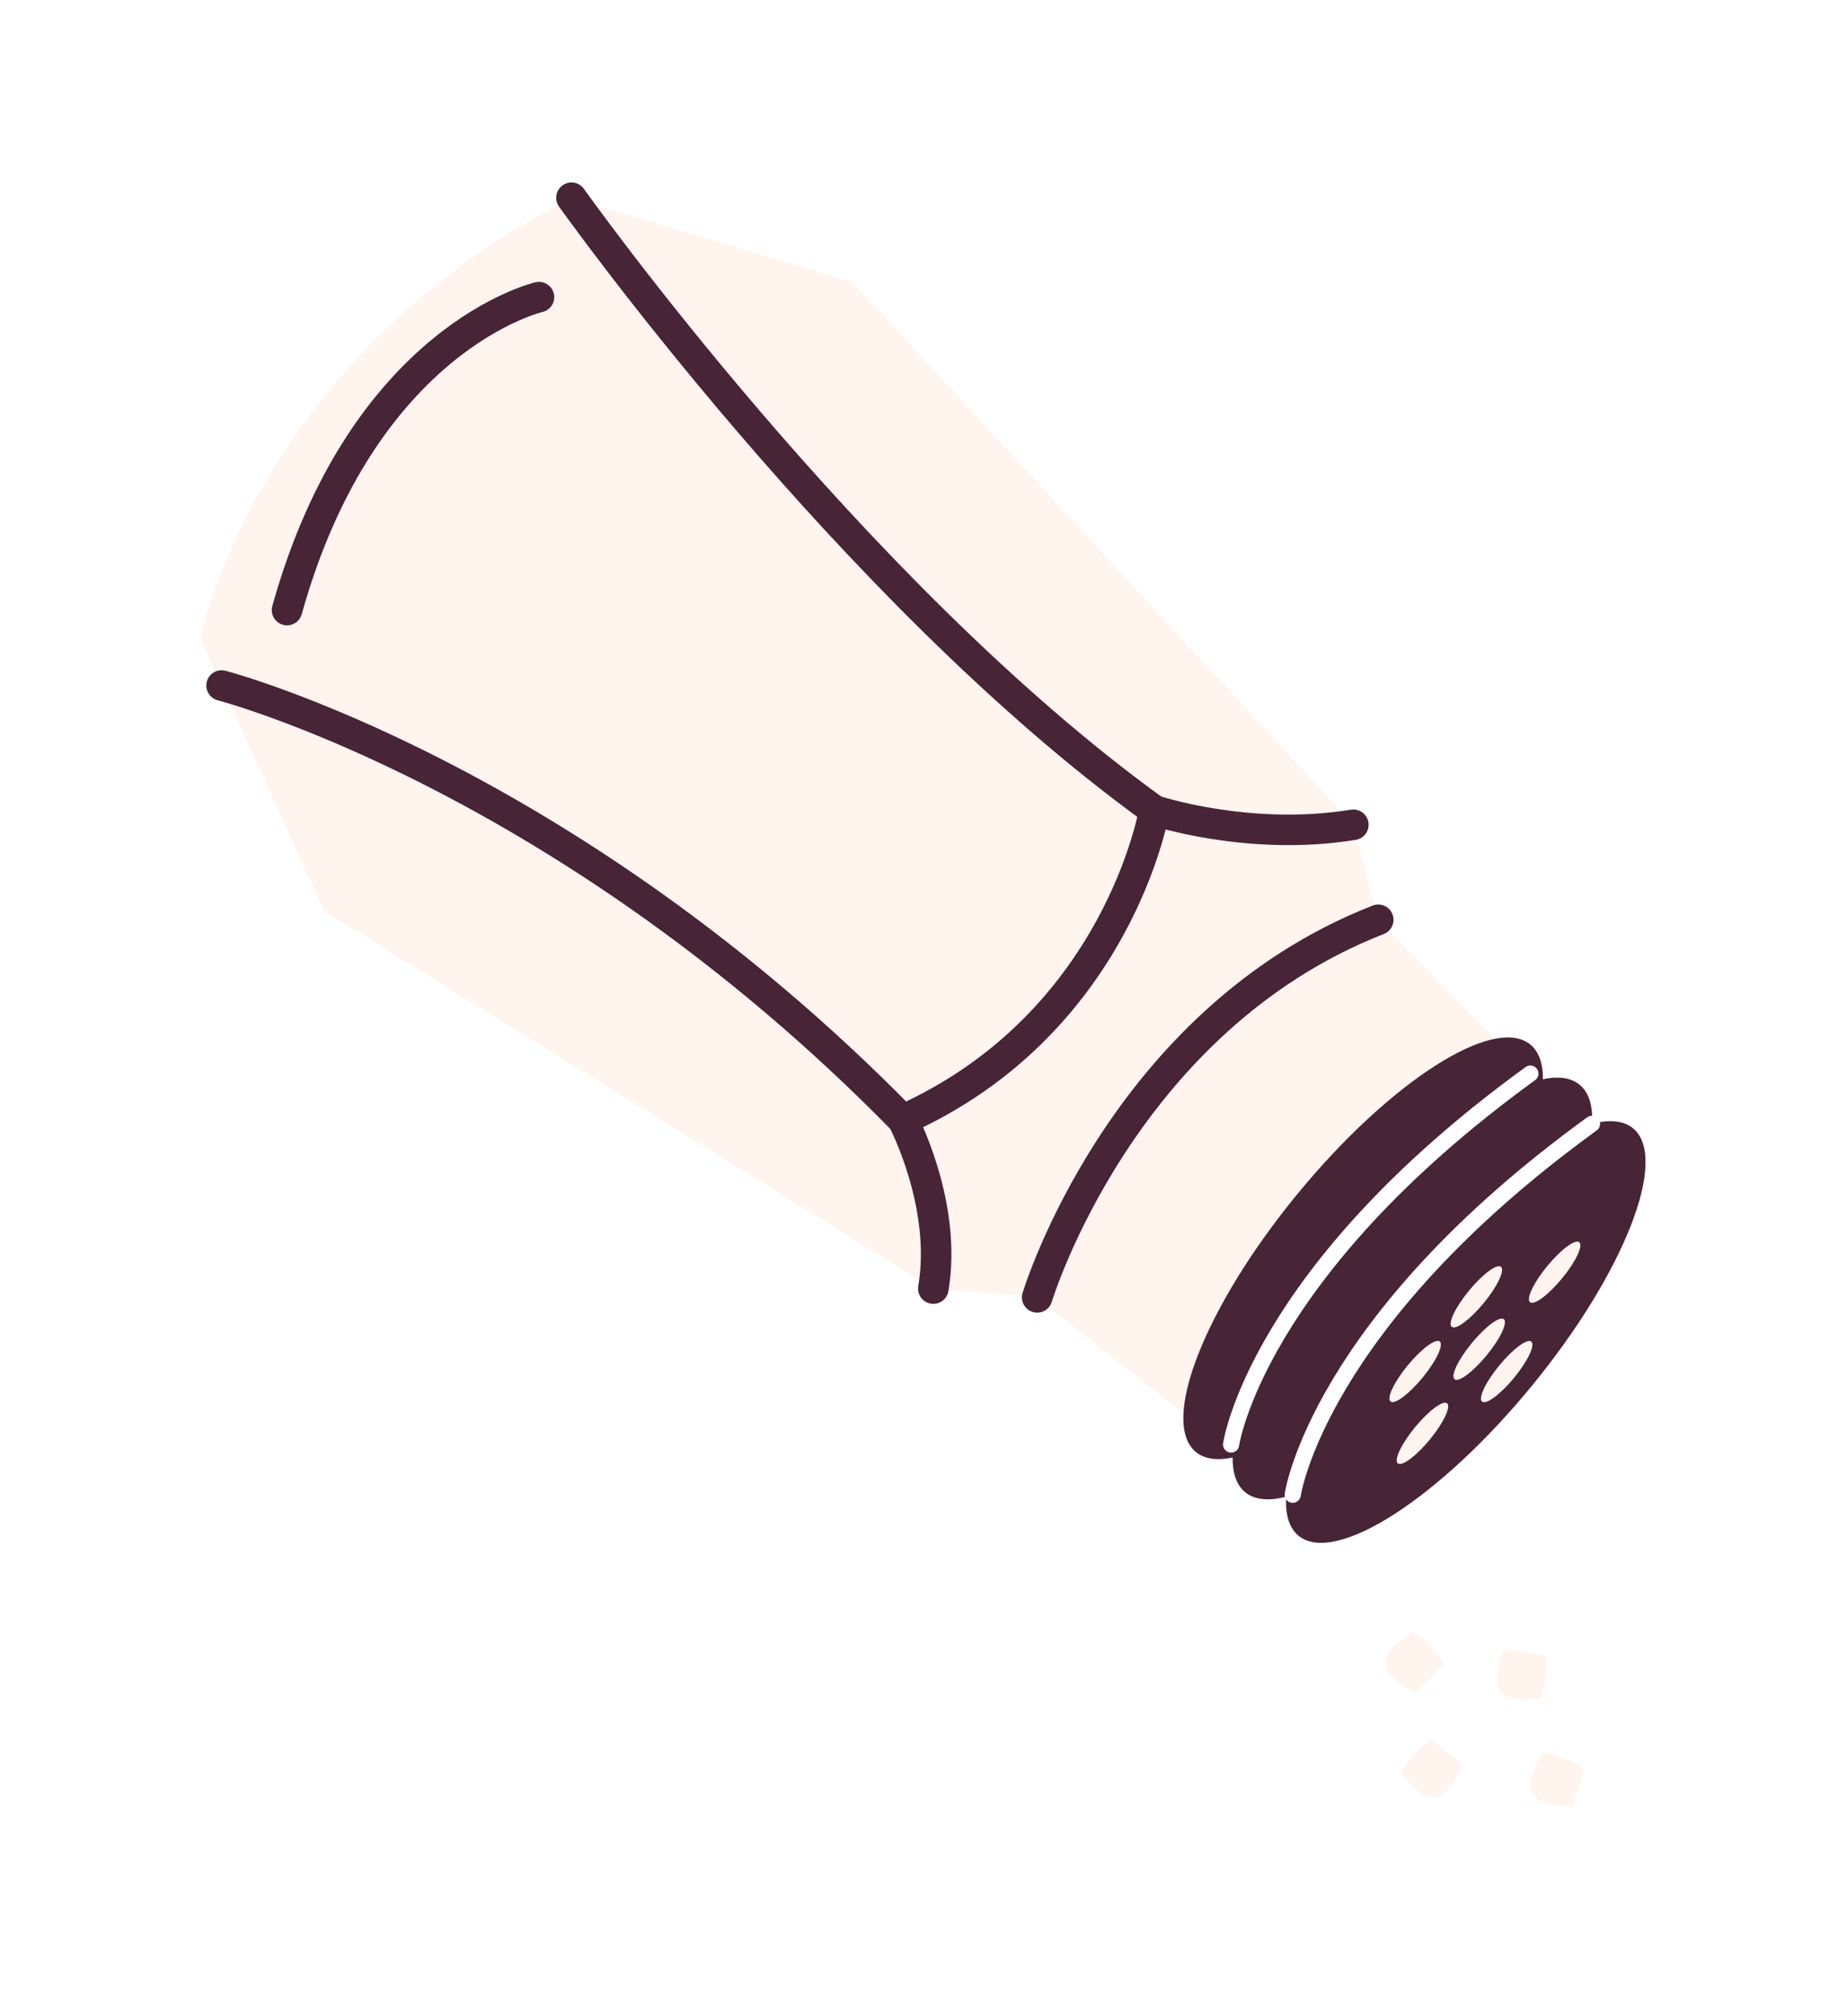 <svg width="242" height="264" viewBox="0 0 242 264" fill="none" xmlns="http://www.w3.org/2000/svg">
<g clip-path="url(#clip0_447_2088)">
<path d="M111.747 36.968L177.319 107.995L180.584 120.435L198.362 138.63L159.484 188.604L135.895 169.878L122.287 168.727L42.447 119.292L26.23 83.579C26.23 83.579 33.555 46.925 74.876 25.891L111.747 36.968Z" fill="#FFF5EE"/>
<path d="M29.032 89.761C29.032 89.761 74.004 101.445 118.291 146.635C118.291 146.635 124.163 157.744 122.287 168.727" stroke="#482437" stroke-width="4" stroke-linecap="round" stroke-linejoin="round"/>
<path d="M74.876 25.891C74.876 25.891 111.451 77.394 151.234 106.105C151.234 106.105 163.578 110.236 177.319 107.995" stroke="#482437" stroke-width="4" stroke-linecap="round" stroke-linejoin="round"/>
<path d="M151.234 106.105C151.234 106.105 146.565 133.948 118.291 146.635" stroke="#482437" stroke-width="4" stroke-linecap="round" stroke-linejoin="round"/>
<path d="M70.617 38.906C70.617 38.906 47.571 44.19 37.608 79.884" stroke="#482437" stroke-width="4" stroke-linecap="round" stroke-linejoin="round"/>
<path d="M156.699 190.133C161.479 194.027 175.16 185.237 187.255 170.5C199.351 155.763 205.282 140.66 200.502 136.766C195.722 132.872 182.041 141.662 169.945 156.399C157.85 171.136 151.919 186.239 156.699 190.133Z" fill="#482437"/>
<path d="M213.952 147.729C209.171 143.835 195.487 152.624 183.394 167.362C171.296 182.101 165.368 197.203 170.149 201.097C174.93 204.991 188.614 196.202 200.706 181.464C212.805 166.726 218.732 151.623 213.952 147.729Z" fill="#482437"/>
<path d="M206.958 142.029C202.178 138.135 188.494 146.925 176.401 161.662C164.303 176.401 158.375 191.503 163.156 195.397C167.936 199.292 181.621 190.502 193.713 175.764C205.811 161.026 211.739 145.924 206.958 142.029Z" fill="#482437"/>
<path d="M135.895 169.878C135.895 169.878 146.826 133.629 180.584 120.435" stroke="#482437" stroke-width="4" stroke-linecap="round" stroke-linejoin="round"/>
<path d="M169.378 195.721C169.378 195.721 172.595 173.254 208.588 147.156" stroke="white" stroke-width="2.12" stroke-linecap="round" stroke-linejoin="round"/>
<path d="M161.302 189.142C161.302 189.142 164.519 166.675 200.512 140.577" stroke="white" stroke-width="2.12" stroke-linecap="round" stroke-linejoin="round"/>
<path d="M189.602 183.751C189.063 183.314 187.182 184.716 185.398 186.885C183.615 189.053 182.611 191.174 183.15 191.611C183.689 192.048 185.57 190.646 187.353 188.478C189.137 186.309 190.14 184.189 189.602 183.751Z" fill="#FFF5EE"/>
<path d="M200.638 175.667C200.099 175.229 198.218 176.631 196.435 178.8C194.651 180.968 193.648 183.089 194.186 183.526C194.725 183.964 196.606 182.561 198.39 180.393C200.173 178.225 201.177 176.11 200.638 175.667Z" fill="#FFF5EE"/>
<path d="M188.643 175.654C188.104 175.216 186.223 176.618 184.439 178.787C182.656 180.955 181.652 183.076 182.191 183.513C182.73 183.951 184.611 182.549 186.394 180.38C188.178 178.212 189.182 176.097 188.643 175.654Z" fill="#FFF5EE"/>
<path d="M196.664 165.876C196.126 165.439 194.245 166.841 192.461 169.009C190.677 171.178 189.674 173.298 190.213 173.736C190.751 174.173 192.632 172.771 194.416 170.603C196.2 168.434 197.203 166.314 196.664 165.876Z" fill="#FFF5EE"/>
<path d="M206.922 162.653C206.383 162.215 204.503 163.617 202.719 165.786C200.935 167.954 199.932 170.075 200.47 170.512C201.009 170.95 202.89 169.548 204.674 167.379C206.458 165.211 207.461 163.09 206.922 162.653Z" fill="#FFF5EE"/>
<path d="M197.035 172.737C196.497 172.299 194.616 173.701 192.832 175.87C191.048 178.038 190.044 180.153 190.584 180.596C191.123 181.039 193.003 179.632 194.787 177.463C196.571 175.295 197.574 173.174 197.035 172.737Z" fill="#FFF5EE"/>
<g filter="url(#filter0_d_447_2088)">
<path d="M188.794 214.32C188.91 214.204 189.035 214.071 189.05 213.906C189.065 213.746 188.973 213.594 188.878 213.459C187.953 212.109 186.841 210.894 185.575 209.862C185.456 209.763 185.319 209.661 185.166 209.657C184.99 209.655 184.84 209.774 184.707 209.892C183.574 210.878 181.445 212.09 181.578 213.827C181.707 215.48 184.13 216.961 185.37 217.636C186.603 216.683 187.68 215.422 188.793 214.314L188.794 214.32Z" fill="#FFF5EE"/>
</g>
<g filter="url(#filter1_d_447_2088)">
<path d="M202.75 213.648C202.776 213.487 202.794 213.305 202.709 213.168C202.625 213.032 202.459 212.967 202.306 212.912C200.76 212.38 199.133 212.067 197.5 211.991C197.346 211.981 197.177 211.985 197.052 212.073C196.905 212.175 196.86 212.366 196.824 212.534C196.501 214.004 195.517 216.235 196.669 217.552C197.763 218.802 200.596 218.549 201.993 218.355C202.409 216.862 202.522 215.203 202.75 213.654L202.75 213.648Z" fill="#FFF5EE"/>
</g>
<g filter="url(#filter2_d_447_2088)">
<path d="M187.881 224.089C187.756 223.986 187.612 223.873 187.443 223.877C187.279 223.879 187.139 223.986 187.016 224.091C185.761 225.142 184.657 226.367 183.749 227.727C183.663 227.856 183.573 228.002 183.585 228.152C183.6 228.325 183.736 228.467 183.869 228.586C184.97 229.611 186.384 231.601 188.106 231.294C189.746 231.003 190.986 228.448 191.534 227.154C190.461 226.031 189.097 225.083 187.876 224.095L187.881 224.089Z" fill="#FFF5EE"/>
</g>
<g filter="url(#filter3_d_447_2088)">
<path d="M207.422 228.028C207.471 227.87 207.524 227.7 207.461 227.544C207.397 227.394 207.245 227.305 207.106 227.226C205.662 226.456 204.112 225.886 202.511 225.553C202.36 225.52 202.193 225.495 202.054 225.562C201.893 225.637 201.819 225.821 201.753 225.981C201.201 227.377 199.872 229.429 200.796 230.909C201.677 232.32 204.512 232.517 205.924 232.546C206.577 231.138 206.955 229.521 207.428 228.027L207.422 228.028Z" fill="#FFF5EE"/>
</g>
</g>
<defs>
<filter id="filter0_d_447_2088" x="177.572" y="209.657" width="15.479" height="15.979" filterUnits="userSpaceOnUse" color-interpolation-filters="sRGB">
<feFlood flood-opacity="0" result="BackgroundImageFix"/>
<feColorMatrix in="SourceAlpha" type="matrix" values="0 0 0 0 0 0 0 0 0 0 0 0 0 0 0 0 0 0 127 0" result="hardAlpha"/>
<feOffset dy="4"/>
<feGaussianBlur stdDeviation="2"/>
<feComposite in2="hardAlpha" operator="out"/>
<feColorMatrix type="matrix" values="0 0 0 0 0 0 0 0 0 0 0 0 0 0 0 0 0 0 0.15 0"/>
<feBlend mode="normal" in2="BackgroundImageFix" result="effect1_dropShadow_447_2088"/>
<feBlend mode="normal" in="SourceGraphic" in2="effect1_dropShadow_447_2088" result="shape"/>
</filter>
<filter id="filter1_d_447_2088" x="192.124" y="211.987" width="14.648" height="14.529" filterUnits="userSpaceOnUse" color-interpolation-filters="sRGB">
<feFlood flood-opacity="0" result="BackgroundImageFix"/>
<feColorMatrix in="SourceAlpha" type="matrix" values="0 0 0 0 0 0 0 0 0 0 0 0 0 0 0 0 0 0 127 0" result="hardAlpha"/>
<feOffset dy="4"/>
<feGaussianBlur stdDeviation="2"/>
<feComposite in2="hardAlpha" operator="out"/>
<feColorMatrix type="matrix" values="0 0 0 0 0 0 0 0 0 0 0 0 0 0 0 0 0 0 0.15 0"/>
<feBlend mode="normal" in2="BackgroundImageFix" result="effect1_dropShadow_447_2088"/>
<feBlend mode="normal" in="SourceGraphic" in2="effect1_dropShadow_447_2088" result="shape"/>
</filter>
<filter id="filter2_d_447_2088" x="179.584" y="223.876" width="15.949" height="15.449" filterUnits="userSpaceOnUse" color-interpolation-filters="sRGB">
<feFlood flood-opacity="0" result="BackgroundImageFix"/>
<feColorMatrix in="SourceAlpha" type="matrix" values="0 0 0 0 0 0 0 0 0 0 0 0 0 0 0 0 0 0 127 0" result="hardAlpha"/>
<feOffset dy="4"/>
<feGaussianBlur stdDeviation="2"/>
<feComposite in2="hardAlpha" operator="out"/>
<feColorMatrix type="matrix" values="0 0 0 0 0 0 0 0 0 0 0 0 0 0 0 0 0 0 0.15 0"/>
<feBlend mode="normal" in2="BackgroundImageFix" result="effect1_dropShadow_447_2088"/>
<feBlend mode="normal" in="SourceGraphic" in2="effect1_dropShadow_447_2088" result="shape"/>
</filter>
<filter id="filter3_d_447_2088" x="196.478" y="225.52" width="15.013" height="15.027" filterUnits="userSpaceOnUse" color-interpolation-filters="sRGB">
<feFlood flood-opacity="0" result="BackgroundImageFix"/>
<feColorMatrix in="SourceAlpha" type="matrix" values="0 0 0 0 0 0 0 0 0 0 0 0 0 0 0 0 0 0 127 0" result="hardAlpha"/>
<feOffset dy="4"/>
<feGaussianBlur stdDeviation="2"/>
<feComposite in2="hardAlpha" operator="out"/>
<feColorMatrix type="matrix" values="0 0 0 0 0 0 0 0 0 0 0 0 0 0 0 0 0 0 0.15 0"/>
<feBlend mode="normal" in2="BackgroundImageFix" result="effect1_dropShadow_447_2088"/>
<feBlend mode="normal" in="SourceGraphic" in2="effect1_dropShadow_447_2088" result="shape"/>
</filter>
<clipPath id="clip0_447_2088">
<rect width="238.956" height="214.467" fill="white" transform="translate(213.338 0.67) rotate(83.203)"/>
</clipPath>
</defs>
</svg>
